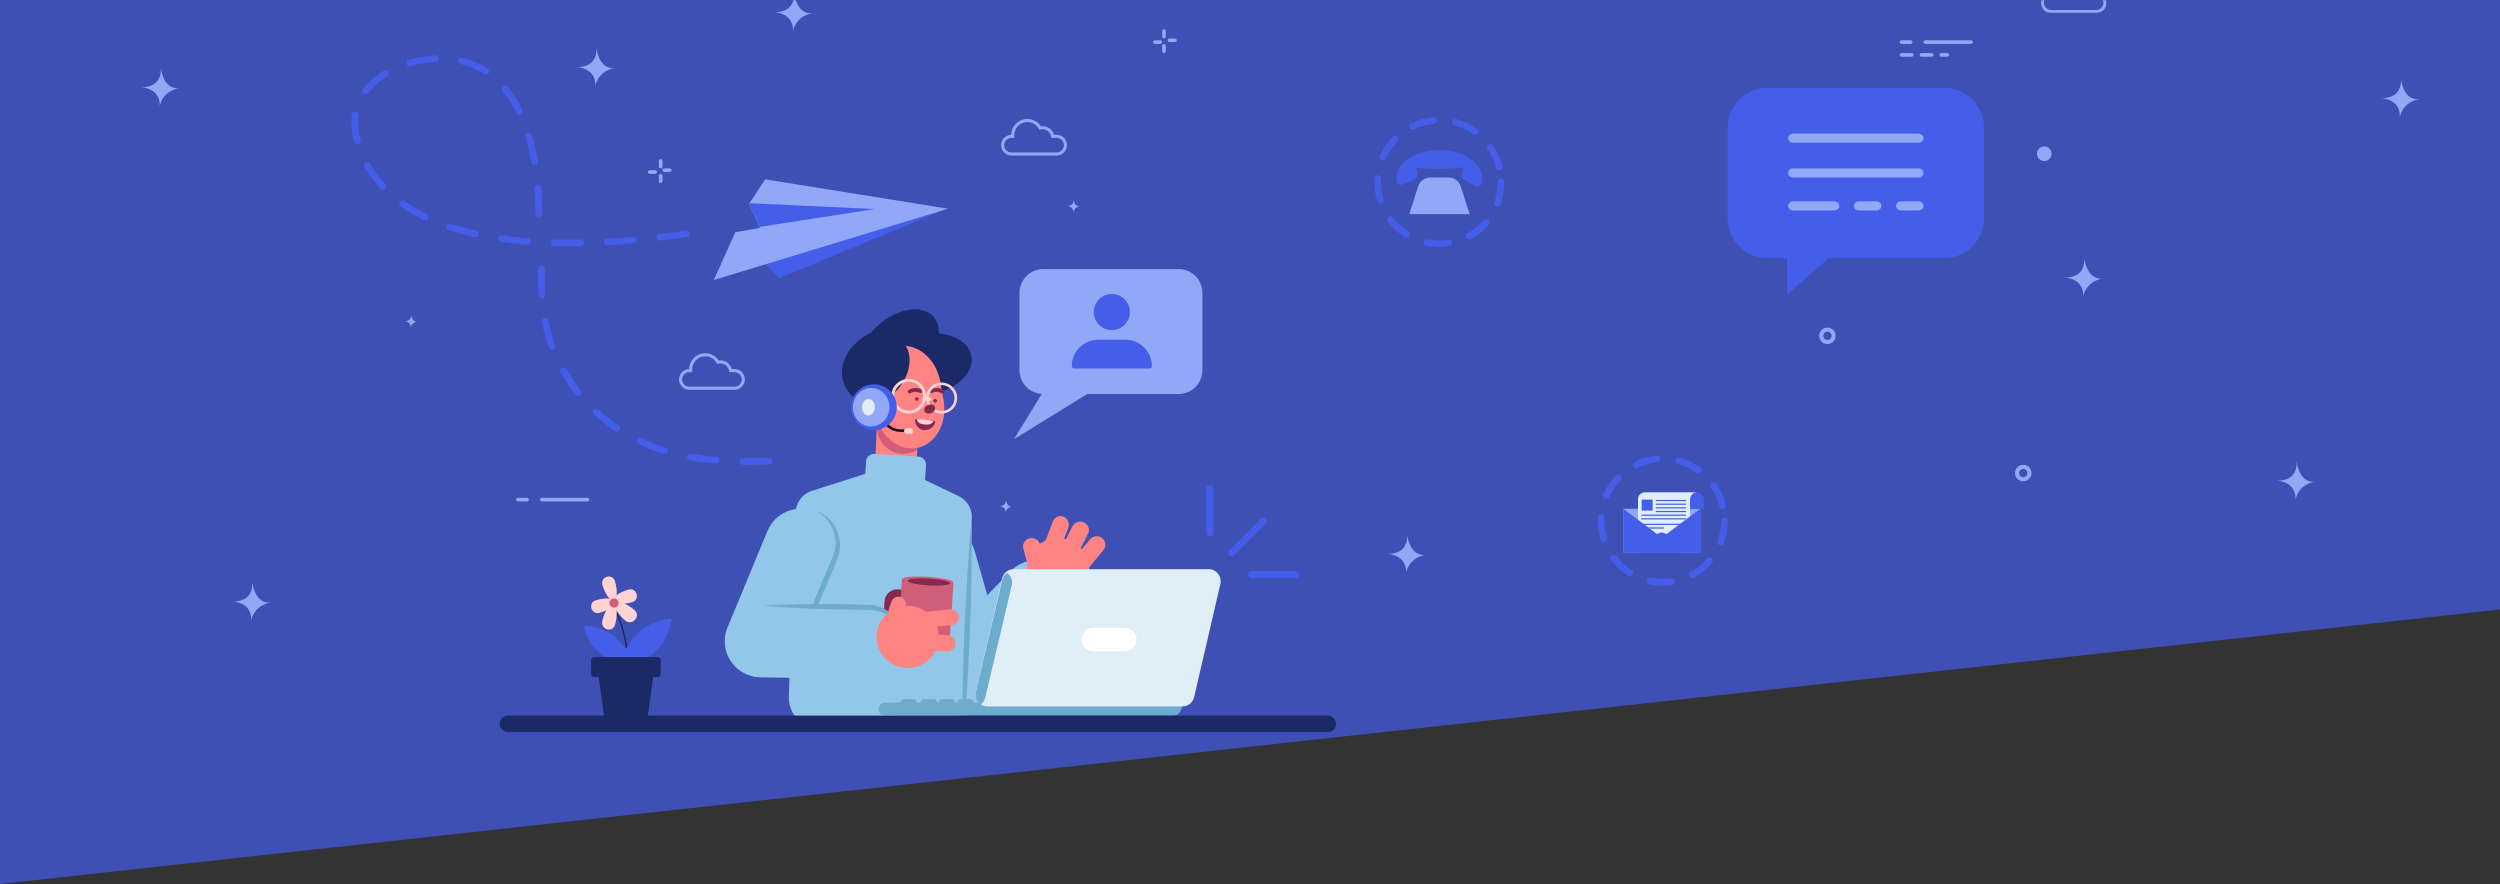 <svg xmlns="http://www.w3.org/2000/svg" xmlns:xlink="http://www.w3.org/1999/xlink" width="1366" height="483" viewBox="0 0 1366 483">
    <rect x="0" y="0" width="1366" height="483" fill="#333333" stroke="none"/>
    <defs>
        <path id="prefix__a" d="M0 0L1366 0 1366 333 0 483z"/>
        <path id="prefix__c" d="M0.119 0.095L36.029 0.095 36.029 20.158 0.119 20.158z"/>
    </defs>
    <g fill="none" fill-rule="evenodd">
        <mask id="prefix__b" fill="#fff">
            <use xlink:href="#prefix__a"/>
        </mask>
        <use fill="#3F50B5" xlink:href="#prefix__a"/>
        <g mask="url(#prefix__b)">
            <g>
                <path fill="#91A8F6" d="M923.77 215.093c0-1.251-1.017-2.27-2.268-2.27-1.254 0-2.272 1.019-2.272 2.27 0 1.252 1.018 2.27 2.272 2.27 1.251 0 2.268-1.018 2.268-2.27m2.23 0c0 2.482-2.017 4.5-4.498 4.5-2.482 0-4.502-2.018-4.502-4.5 0-2.481 2.02-4.5 4.502-4.5 2.48 0 4.498 2.019 4.498 4.5M1030.77 290.093c0-1.251-1.017-2.27-2.268-2.27-1.254 0-2.272 1.019-2.272 2.27 0 1.252 1.018 2.27 2.272 2.27 1.251 0 2.268-1.018 2.268-2.27m2.23 0c0 2.482-2.017 4.5-4.498 4.5-2.482 0-4.502-2.018-4.502-4.5 0-2.481 2.02-4.5 4.502-4.5 2.48 0 4.498 2.019 4.498 4.5M999.914 53.593h-24.828c-.6 0-1.086.448-1.086 1.001 0 .552.486 1 1.086 1h24.828c.6 0 1.086-.448 1.086-1 0-.553-.486-1-1.086-1M966.917 53.593h-4.834c-.598 0-1.083.448-1.083 1.001 0 .552.485 1 1.083 1h4.834c.597 0 1.083-.448 1.083-1 0-.553-.486-1-1.083-1M968.602 61.593c0 .553-.486 1-1.085 1h-5.43c-.602 0-1.087-.447-1.087-1 0-.552.485-1 1.087-1h5.43c.599 0 1.085.448 1.085 1m10.863 0c0 .553-.487 1-1.087 1h-5.431c-.599 0-1.087-.447-1.087-1 0-.552.488-1 1.087-1h5.431c.6 0 1.087.448 1.087 1m8.535 0c0 .553-.485 1-1.085 1h-3.106c-.6 0-1.086-.447-1.086-1 0-.552.487-1 1.086-1h3.106c.6 0 1.085.448 1.085 1M284 126.593c-.551 0-1 .519-1 1.158v2.685c0 .64.449 1.157 1 1.157.551 0 1-.518 1-1.157v-2.685c0-.64-.449-1.158-1-1.158M280.843 124.593h-2.686c-.639 0-1.157.448-1.157 1.001 0 .552.518 1 1.157 1h2.686c.639 0 1.157-.448 1.157-1 0-.553-.518-1-1.157-1M284 118.593c-.551 0-1 .519-1 1.159v2.683c0 .64.449 1.158 1 1.158.551 0 1-.518 1-1.158v-2.683c0-.64-.449-1.159-1-1.159M288.842 123.593h-2.686c-.638 0-1.156.448-1.156 1s.518 1 1.156 1h2.686c.64 0 1.158-.448 1.158-1s-.518-1-1.158-1M559 55.593c-.552 0-1 .519-1 1.158v2.686c0 .64.448 1.156 1 1.156s1-.517 1-1.156V56.75c0-.64-.448-1.158-1-1.158M556.842 53.593h-2.684c-.639 0-1.158.448-1.158 1.001 0 .552.52 1 1.158 1h2.684c.64 0 1.158-.448 1.158-1 0-.553-.518-1-1.158-1M559 47.593c-.552 0-1 .519-1 1.159v2.683c0 .64.448 1.158 1 1.158s1-.518 1-1.158v-2.683c0-.64-.448-1.159-1-1.159M564.844 52.593h-2.686c-.639 0-1.158.448-1.158 1 0 .553.52 1 1.158 1h2.686c.638 0 1.156-.447 1.156-1 0-.552-.518-1-1.156-1M1036 115.593c0 2.21 1.79 4 4 4 2.208 0 4-1.79 4-4 0-2.209-1.792-4-4-4-2.21 0-4 1.791-4 4M219.086 305.593h24.828c.6 0 1.086-.447 1.086-.999 0-.553-.486-1-1.086-1h-24.828c-.6 0-1.086.447-1.086 1 0 .552.486 1 1.086 1M206.082 305.593h4.836c.597 0 1.082-.447 1.082-.999 0-.553-.485-1-1.082-1h-4.836c-.597 0-1.082.447-1.082 1 0 .552.485 1 1.082 1M691.858 323.593s1.48 10.907-10.858 10.655c0 0 10.598.111 10.32 10.345 0 0 .953-8.049 10.68-9.848 0 0-8.22 1.947-10.142-11.152M1234.858 74.593s1.48 10.907-10.858 10.655c0 0 10.598.111 10.32 10.345 0 0 .953-8.049 10.68-9.848 0 0-8.22 1.947-10.142-11.152M1061.859 172.593s1.48 10.907-10.859 10.655c0 0 10.599.111 10.32 10.345 0 0 .954-8.05 10.68-9.848 0 0-8.22 1.946-10.141-11.152M1177.859 283.593s1.48 10.907-10.859 10.655c0 0 10.599.111 10.32 10.345 0 0 .954-8.05 10.68-9.848 0 0-8.22 1.946-10.141-11.152M356.858 27.593S358.34 38.5 346 38.248c0 0 10.598.112 10.32 10.345 0 0 .953-8.05 10.68-9.848 0 0-8.22 1.946-10.142-11.152M248.858 57.593S250.338 68.5 238 68.247c0 0 10.598.112 10.32 10.346 0 0 .953-8.05 10.68-9.85 0 0-8.22 1.948-10.142-11.15M10.858 68.593S12.338 79.5 0 79.247c0 0 10.598.112 10.32 10.346 0 0 .953-8.05 10.68-9.85 0 0-8.22 1.948-10.142-11.15M60.858 349.593S62.338 360.5 50 360.247c0 0 10.598.112 10.32 10.346 0 0 .953-8.05 10.68-9.85 0 0-8.22 1.948-10.142-11.15M509.62 140.593s.493 3.635-3.62 3.551c0 0 3.534.039 3.44 3.45 0 0 .318-2.684 3.56-3.285 0 0-2.74.649-3.38-3.716M147.62 203.593s.493 3.635-3.62 3.551c0 0 3.534.039 3.44 3.45 0 0 .318-2.684 3.56-3.284 0 0-2.74.648-3.38-3.717M472.62 304.593s.493 3.635-3.62 3.552c0 0 3.534.037 3.44 3.448 0 0 .318-2.683 3.56-3.283 0 0-2.74.648-3.38-3.717M299.705 234.914c-2.215 0-4.017 1.795-4.017 4s1.802 3.999 4.017 3.999h24.59c2.215 0 4.017-1.794 4.017-4 0-2.204-1.802-4-4.017-4h-2.838l-.114-.708c-.426-2.676-2.975-4.547-5.82-3.87l-.621.149-.31-.555c-1.264-2.255-3.656-3.655-6.24-3.655-3.938 0-7.142 3.19-7.142 7.112 0 .207.014.412.031.615l.08.913h-1.616zm24.59 9.68h-24.59c-3.146 0-5.705-2.548-5.705-5.68 0-3.071 2.46-5.583 5.523-5.679.08-4.78 4.011-8.642 8.829-8.642 2.99 0 5.771 1.515 7.394 3.992 3.314-.472 6.272 1.603 7.111 4.647h1.438c3.146 0 5.705 2.55 5.705 5.681 0 3.133-2.56 5.68-5.705 5.68z" transform="translate(77 -31.593)"/>
                <g transform="translate(77 -31.593) translate(1038 18.593)">
                    <mask id="prefix__d" fill="#fff">
                        <use xlink:href="#prefix__c"/>
                    </mask>
                    <path fill="#91A8F6" d="M5.81 10.448c-2.21 0-4.006 1.8-4.006 4.012 0 2.213 1.797 4.012 4.007 4.012h24.527c2.21 0 4.008-1.8 4.008-4.012 0-2.212-1.798-4.012-4.008-4.012h-2.83l-.113-.711c-.426-2.683-2.971-4.558-5.806-3.881l-.62.148-.31-.557C19.4 3.185 17.013 1.78 14.435 1.78c-3.928 0-7.124 3.2-7.124 7.134 0 .208.015.414.032.617l.08.916H5.81zm24.528 9.71H5.811c-3.139 0-5.692-2.556-5.692-5.698 0-3.081 2.456-5.6 5.51-5.696.08-4.794 4-8.669 8.806-8.669 2.983 0 5.757 1.52 7.376 4.004 3.303-.472 6.256 1.61 7.093 4.662h1.434c3.138 0 5.691 2.557 5.691 5.699s-2.553 5.698-5.691 5.698z" mask="url(#prefix__d)"/>
                </g>
                <path fill="#91A8F6" d="M475.705 106.914c-2.215 0-4.017 1.795-4.017 4s1.802 3.999 4.017 3.999h24.59c2.215 0 4.016-1.794 4.016-4 0-2.204-1.801-4-4.016-4h-2.838l-.114-.708c-.426-2.674-2.977-4.543-5.82-3.869l-.621.148-.31-.555c-1.264-2.255-3.656-3.655-6.24-3.655-3.938 0-7.142 3.19-7.142 7.112 0 .207.014.413.031.615l.08.913h-1.616zm24.59 9.68h-24.59c-3.146 0-5.705-2.548-5.705-5.68 0-3.072 2.46-5.583 5.523-5.679.08-4.778 4.011-8.642 8.829-8.642 2.99 0 5.77 1.515 7.394 3.992 3.312-.471 6.272 1.604 7.111 4.648h1.438c3.146 0 5.705 2.549 5.705 5.68 0 3.133-2.56 5.68-5.705 5.68z" transform="translate(77 -31.593)"/>
                <path fill="#93C7EA" d="M457.67 411.85c-10.462 2.941-21.342-3.102-24.302-13.5l-15.62-54.861c-2.96-10.397 3.122-21.21 13.584-24.151 10.46-2.942 21.34 3.1 24.3 13.498l15.62 54.862c2.959 10.396-3.122 21.21-13.582 24.151" transform="translate(77 -31.593)"/>
                <path fill="#93C7EA" d="M435.861 411.985c-7.709-7.581-7.829-19.994-.268-27.724l39.897-40.79c7.56-7.73 19.94-7.85 27.649-.27 7.709 7.582 7.829 19.995.268 27.725l-39.897 40.79c-7.56 7.73-19.939 7.851-27.649.27" transform="translate(77 -31.593)"/>
                <path fill="#FF8383" d="M515.148 333.172c5.204 7.813 3.088 18.365-4.727 23.57-7.813 5.203-18.365 3.087-23.57-4.726-5.202-7.814-3.087-18.367 4.726-23.571 7.814-5.203 18.367-3.087 23.57 4.727" transform="translate(77 -31.593)"/>
                <path fill="#FF8383" d="M489.473 340.45c-2.514.622-5.077-.832-5.724-3.247l-1.6-5.965c-.647-2.416.866-4.878 3.38-5.5 2.514-.623 5.076.831 5.723 3.245l1.598 5.965c.649 2.416-.865 4.879-3.377 5.502" transform="translate(77 -31.593)"/>
                <path fill="#FF8383" d="M506.682 320.024l-5.934 15.593c-.92 2.416-3.553 3.6-5.88 2.647-2.328-.955-3.469-3.687-2.55-6.102l5.935-15.593c.92-2.415 3.552-3.6 5.88-2.645 2.327.953 3.468 3.685 2.55 6.1" transform="translate(77 -31.593)"/>
                <path fill="#FF8383" d="M517.507 323.263l-7.508 14.759c-1.162 2.287-4.008 3.222-6.357 2.091-2.35-1.132-3.311-3.902-2.148-6.19L509 319.165c1.163-2.286 4.009-3.221 6.357-2.09 2.35 1.132 3.31 3.902 2.149 6.19" transform="translate(77 -31.593)"/>
                <path fill="#FF8383" d="M525.978 332.019l-10.497 12.83c-1.626 1.988-4.613 2.327-6.674.758-2.059-1.57-2.411-4.452-.784-6.439l10.495-12.83c1.627-1.988 4.615-2.327 6.674-.758 2.06 1.57 2.412 4.45.786 6.439M415.293 299.587l-6.587-.261c-4.426-.177-7.873-3.94-7.7-8.407l1.378-35.326 22.616.898-1.377 35.326c-.175 4.467-3.904 7.946-8.33 7.77" transform="translate(77 -31.593)"/>
                <path fill="#D15E79" d="M425 255.496l-22.639-.903-.35 9.015c-.342 8.835 6.752 16.59 15.448 15.948.542-.04 1.083-.109 1.626-.206 1.816-.33 3.508-.983 5.062-1.878l.853-21.976z" transform="translate(77 -31.593)"/>
                <path fill="#1B2A67" d="M436.883 220.756c5.888 10.731-.927 24.507-15.222 30.769-14.295 6.26-30.656 2.637-36.544-8.094-5.888-10.731.927-24.507 15.222-30.769 14.295-6.26 30.656-2.637 36.544 8.094" transform="translate(77 -31.593)"/>
                <path fill="#1B2A67" d="M452.976 223.487c3.899 8.526-3.676 18.62-16.918 22.545-13.242 3.925-27.137.196-31.034-8.33-3.898-8.528 3.677-18.622 16.918-22.547 13.243-3.925 27.136-.195 31.034 8.332" transform="translate(77 -31.593)"/>
                <path fill="#1B2A67" d="M430.572 202.575c7.99 4.913 7.05 17.409-2.102 27.913-9.153 10.502-23.05 15.036-31.042 10.124-7.99-4.912-7.05-17.409 2.103-27.912 9.152-10.504 23.05-15.037 31.04-10.125" transform="translate(77 -31.593)"/>
                <path fill="#FF8383" d="M438.563 250.196c2.235 12.589-4.32 24.299-14.638 26.15-10.318 1.85-20.494-6.857-22.73-19.447l-1.757-9.909c-2.236-12.589 4.316-24.297 14.633-26.148 10.32-1.852 20.498 6.855 22.732 19.446l1.76 9.908z" transform="translate(77 -31.593)"/>
                <path fill="#1B2A67" d="M416.06 218.341c-5.807-5.277-15.914-2.725-22.575 5.7-6.66 8.424-7.352 19.53-1.545 24.806 5.808 5.275 15.915 2.724 22.574-5.7 6.661-8.423 7.353-19.53 1.545-24.806" transform="translate(77 -31.593)"/>
                <path fill="#86294E" d="M420.054 246.593c-.334 0-.664-.155-.869-.441-.327-.467-.21-1.103.267-1.424.139-.091 3.481-2.304 7.025-.292.502.286.673.917.38 1.406-.291.49-.932.657-1.441.37-2.373-1.35-4.668.14-4.767.204-.182.12-.389.177-.595.177M437.946 246.593c-.206 0-.412-.058-.595-.18-.1-.064-2.393-1.548-4.767-.204-.505.287-1.145.121-1.44-.368-.294-.487-.123-1.116.379-1.402 3.55-2.018 6.884.197 7.025.291.478.323.595.96.264 1.426-.204.285-.533.437-.866.437M425 249.632c-.023.552-.487.983-1.04.96-.552-.02-.982-.486-.96-1.038.022-.553.487-.982 1.039-.96.551.021.982.487.96 1.038M435 250.633c-.023.551-.488.982-1.04.96-.552-.022-.981-.488-.96-1.039.022-.552.488-.982 1.04-.96.55.021.981.488.96 1.039" transform="translate(77 -31.593)"/>
                <path fill="#FFD2D4" d="M437.49 242.03c-1.78 0-3.469.662-4.785 1.878-1.385 1.28-2.189 3.021-2.263 4.908-.075 1.884.59 3.687 1.871 5.071 1.28 1.386 3.024 2.19 4.907 2.265 1.9.032 3.687-.59 5.074-1.872 1.385-1.28 2.19-3.023 2.263-4.91.075-1.886-.59-3.685-1.87-5.072-1.282-1.384-3.025-2.187-4.91-2.262-.096-.003-.19-.006-.287-.006m.02 15.563c-.115 0-.23-.003-.346-.009-2.266-.086-4.366-1.053-5.907-2.72-1.54-1.668-2.34-3.838-2.25-6.106.09-2.268 1.056-4.364 2.722-5.904 1.67-1.54 3.82-2.356 6.105-2.252 2.268.086 4.366 1.056 5.908 2.723 1.54 1.666 2.34 3.833 2.251 6.104-.09 2.268-1.057 4.366-2.724 5.905-1.584 1.466-3.617 2.26-5.76 2.26M419.49 240.203c-1.99 0-3.879.736-5.349 2.095-1.549 1.433-2.447 3.38-2.53 5.488-.17 4.347 3.229 8.022 7.578 8.195 2.085.1 4.119-.66 5.668-2.091 1.549-1.432 2.447-3.379 2.53-5.486.084-2.108-.66-4.12-2.09-5.667-1.431-1.548-3.38-2.448-5.488-2.528-.106-.006-.212-.006-.32-.006m.022 17.39c-.13 0-.257-.002-.384-.009-5.235-.207-9.326-4.63-9.12-9.861.1-2.537 1.18-4.88 3.044-6.604 1.861-1.724 4.287-2.635 6.822-2.515 2.535.098 4.88 1.18 6.602 3.042 1.724 1.864 2.617 4.285 2.518 6.82-.102 2.537-1.183 4.88-3.046 6.603-1.769 1.636-4.043 2.524-6.436 2.524" transform="translate(77 -31.593)"/>
                <path fill="#FFD2D4" d="M427.712 250.422l3.518.17c.409.022.754-.373.77-.877.015-.505-.302-.93-.712-.951l-3.518-.17c-.41-.02-.753.374-.77.878-.016.506.304.93.712.95" transform="translate(77 -31.593)"/>
                <path fill="#86294E" d="M433.994 254.786c-.098 1.37-1.52 2.618-3.174 2.788-1.654.171-2.914-.802-2.814-2.172.098-1.37 1.52-2.618 3.174-2.79 1.654-.168 2.914.804 2.814 2.174M434 261.77c-.116 2.78-2.82 4.938-6.037 4.819-3.218-.119-5.075-3.1-4.958-5.88 3.775-.316 7.446.01 10.995 1.062" transform="translate(77 -31.593)"/>
                <path fill="#FFD2D4" d="M428.132 263.53c-2.466-.278-3.987-1.098-4.132-2.896 3.076-.159 6.08.144 9 .97-.422 1.62-2.45 2.196-4.868 1.925" transform="translate(77 -31.593)"/>
                <path fill="#201028" d="M421.242 267.593l-6.256-.005c-2.524 0-4.946-.87-6.82-2.455l-3.915-3.303c-.312-.264-.336-.713-.055-1.002.28-.292.76-.313 1.072-.052l3.916 3.304c1.593 1.348 3.654 2.088 5.802 2.088l6.256.006c.419 0 .758.318.758.71 0 .394-.34.71-.758.71" transform="translate(77 -31.593)"/>
                <path fill="#FFD2D4" d="M420.638 268.593h-.002l-2.275-.002c-.753 0-1.362-.673-1.361-1.503.002-.823.611-1.495 1.362-1.495h.001l2.276.004c.753 0 1.363.673 1.361 1.5-.001.826-.61 1.496-1.362 1.496" transform="translate(77 -31.593)"/>
                <path fill="#445EEA" d="M412.99 254.584c-.27 6.898-6.083 12.27-12.98 12-6.898-.272-12.272-6.083-12-12.981.272-6.898 6.083-12.272 12.98-12 6.899.271 12.271 6.083 12 12.981" transform="translate(77 -31.593)"/>
                <path fill="#91A8F6" d="M408.99 254.47c-.236 5.796-4.903 10.326-10.42 10.117-5.517-.209-9.798-5.076-9.56-10.87.237-5.795 4.903-10.326 10.42-10.117 5.518.21 9.798 5.076 9.56 10.87" transform="translate(77 -31.593)"/>
                <path fill="#E0EEF7" d="M400.995 254.23c-.097 2.485-1.742 4.437-3.672 4.361-1.931-.075-3.416-2.15-3.318-4.634.097-2.484 1.741-4.436 3.672-4.361 1.931.076 3.416 2.15 3.318 4.635" transform="translate(77 -31.593)"/>
                <path fill="#93C7EA" d="M431.369 428.9l-59.966 1.693c-9.996-.394-17.782-8.829-17.389-18.84l3.789-100.496c.205-5.252 3.675-9.814 8.676-11.409l44.706-14.255 35.734 17.152c4.487 2.154 7.267 6.774 7.071 11.754l-3.809 96.988c-.393 10.012-8.815 17.809-18.812 17.414" transform="translate(77 -31.593)"/>
                <path fill="#6EACCE" d="M453.89 315.593c.209 10.434.086 20.856-.087 31.274-.139 10.419-.517 20.831-.894 31.241-.448 10.408-.904 20.817-1.594 31.214-.155 2.528-.285 5.375-1.254 7.963-.916 2.586-2.384 4.975-4.326 6.898-3.896 3.82-9.44 5.886-14.735 5.317 5.3-.112 10.375-2.452 13.643-6.308 1.679-1.878 2.903-4.117 3.598-6.486.742-2.377.721-4.813.746-7.474.141-10.42.517-20.83.898-31.243.454-10.405.907-20.813 1.6-31.212.658-10.4 1.366-20.798 2.405-31.184" transform="translate(77 -31.593)"/>
                <path fill="#93C7EA" d="M427.735 304.593L395 302.538l1.255-18.946c.157-2.355 2.243-4.14 4.662-3.99l23.976 1.506c2.42.152 4.254 2.185 4.098 4.54l-1.256 18.945zM331.065 400.09c-9.978-4.155-14.708-15.63-10.564-25.63l21.865-52.774c4.145-10 15.592-14.741 25.57-10.588 9.977 4.154 14.707 15.628 10.563 25.63l-21.867 52.773c-4.143 10-15.59 14.741-25.567 10.588" transform="translate(77 -31.593)"/>
                <path fill="#6EACCE" d="M368.5 310.593c3.554 1.143 6.794 3.41 9.194 6.411 2.352 3.029 3.855 6.779 4.184 10.672.526 3.869-.728 7.992-2.16 11.32l-4.201 10.26c-2.884 6.806-5.776 13.61-8.881 20.324l-4.67 10.07c-1.66 3.312-3.222 6.665-4.966 9.943 1.109-3.54 2.398-7.005 3.592-10.51l3.89-10.391c2.597-6.924 5.414-13.758 8.236-20.59l4.357-10.197c.743-1.743 1.513-3.281 1.883-4.961.41-1.671.654-3.4.601-5.137-.094-6.979-4.395-13.84-11.06-17.214" transform="translate(77 -31.593)"/>
                <path fill="#86294E" d="M413.442 358.144c-1.312-.083-2.448.902-2.532 2.197l-.3 4.564c-.083 1.293.914 2.416 2.226 2.5l5.666.36.606-9.26-5.666-.36zm9.36 14.45l-10.262-.654c-3.846-.244-6.773-3.532-6.525-7.327l.298-4.566c.247-3.795 3.577-6.684 7.426-6.44l10.261.654-1.198 18.332z" transform="translate(77 -31.593)"/>
                <path fill="#D15E79" d="M431.873 386.573l-8.8-.556c-5.345-.338-9.398-4.856-9.053-10.092l1.825-27.72c.204-3.092 28.358-1.313 28.154 1.78l-1.824 27.719c-.345 5.236-4.957 9.207-10.302 8.87" transform="translate(77 -31.593)"/>
                <path fill="#86294E" d="M442 350.274c-.073 1.04-5.282 1.575-11.632 1.2-6.35-.376-11.44-1.522-11.367-2.56.074-1.039 5.28-1.577 11.631-1.2 6.352.374 11.44 1.521 11.367 2.56" transform="translate(77 -31.593)"/>
                <path fill="#93C7EA" d="M320.002 381.836c.172-10.797 9.148-19.41 20.05-19.24l57.52.899c10.9.17 19.598 9.06 19.425 19.856-.171 10.797-9.147 19.411-20.049 19.24l-57.52-.9c-10.9-.17-19.597-9.06-19.426-19.855" transform="translate(77 -31.593)"/>
                <path fill="#6EACCE" d="M340 362.494c7.383-.507 14.76-.684 22.138-.807 7.379-.16 14.753-.082 22.127-.004l11.057.255c3.615.026 7.89.523 11.225 2.555 3.44 1.86 6.278 4.741 8.128 8.108 1.801 3.402 2.6 7.277 2.24 10.992-.463-7.456-5.052-14.14-11.406-17.019-1.572-.742-3.25-1.216-4.941-1.507-1.687-.333-3.4-.245-5.29-.26l-11.061-.097c-7.373-.155-14.746-.312-22.116-.705-7.368-.36-14.738-.768-22.101-1.511" transform="translate(77 -31.593)"/>
                <path fill="#FF8383" d="M435.926 378.018c.87 9.349-6.004 17.631-15.35 18.501-9.35.87-17.631-6.003-18.502-15.351-.87-9.349 6.004-17.631 15.35-18.5 9.35-.87 17.631 6.002 18.502 15.35" transform="translate(77 -31.593)"/>
                <path fill="#FF8383" d="M410.752 371.358c-2.134-.768-3.264-3.192-2.526-5.414l1.822-5.485c.739-2.222 3.066-3.399 5.2-2.63 2.133.767 3.264 3.192 2.527 5.413l-1.824 5.486c-.738 2.221-3.066 3.4-5.2 2.63M443.076 373.158l-15.351 1.417c-2.377.22-4.485-1.516-4.706-3.875-.221-2.36 1.527-4.45 3.906-4.67l15.35-1.418c2.377-.22 4.484 1.516 4.706 3.876.22 2.36-1.529 4.45-3.905 4.67M440.404 387.584l-15.363-1.03c-2.38-.158-4.186-2.291-4.032-4.765.154-2.471 2.208-4.346 4.587-4.186l15.363 1.03c2.38.158 4.186 2.291 4.032 4.764-.154 2.47-2.208 4.347-4.587 4.187" transform="translate(77 -31.593)"/>
                <path fill="#445EEA" d="M595.819 335.593c-.466 0-.931-.177-1.285-.532-.712-.708-.712-1.86 0-2.571l17.363-17.364c.705-.71 1.859-.71 2.57 0 .71.708.71 1.86 0 2.57l-17.364 17.365c-.351.355-.82.532-1.284.532M584 324.593c-1.104 0-2-.808-2-1.805v-24.39c0-.996.896-1.805 2-1.805s2 .809 2 1.806v24.39c0 .996-.896 1.804-2 1.804M631.195 347.593h-24.389c-.997 0-1.806-.895-1.806-1.999 0-1.106.81-2 1.806-2h24.389c.997 0 1.805.894 1.805 2 0 1.104-.808 2-1.805 2" transform="translate(77 -31.593)"/>
                <path fill="#6EACCE" d="M415.483 422.593h148.113c4.132 0 5.404-3.132 5.404-7H408c0 3.868 3.352 7 7.483 7" transform="translate(77 -31.593)"/>
                <path fill="#6EACCE" d="M406.727 415.593H459c0 3.868-3.786 7-8.46 7H406.506c-4.819-.065-4.597-7 .222-7" transform="translate(77 -31.593)"/>
                <path fill="#E0EEF7" d="M462.585 417.593h106.479c3.16 0 5.88-2.259 6.466-5.373l14.352-61.787c.772-4.07-2.339-7.84-6.469-7.84H476.938c-3.166 0-5.879 2.26-6.47 5.375l-14.351 61.786c-.768 4.07 2.34 7.84 6.468 7.84" transform="translate(77 -31.593)"/>
                <path fill="#6EACCE" d="M470.585 348.693c.322-1.702 1.306-3.143 2.647-4.1 2.007 1.433 3.156 3.92 2.648 6.548l-14.464 61.357c-.33 1.703-1.303 3.139-2.646 4.095-2.006-1.43-3.156-3.921-2.652-6.545l14.467-61.355z" transform="translate(77 -31.593)"/>
                <path fill="#FFF" d="M537.607 387.593h-17.214c-3.53 0-6.393-2.91-6.393-6.5s2.862-6.5 6.393-6.5h17.214c3.53 0 6.393 2.91 6.393 6.5s-2.862 6.5-6.393 6.5" transform="translate(77 -31.593)"/>
                <path fill="#6EACCE" d="M422.125 417.593h-5.25c-1.036 0-1.875-.894-1.875-2 0-1.103.84-2 1.875-2h5.25c1.034 0 1.875.897 1.875 2 0 1.106-.84 2-1.875 2M433.125 417.593h-5.25c-1.036 0-1.875-.894-1.875-2 0-1.103.84-2 1.875-2h5.25c1.034 0 1.875.897 1.875 2 0 1.106-.84 2-1.875 2M443.125 417.593h-5.25c-1.037 0-1.875-.894-1.875-2 0-1.103.838-2 1.875-2h5.25c1.036 0 1.875.897 1.875 2 0 1.106-.84 2-1.875 2M453.125 417.593h-5.25c-1.037 0-1.875-.894-1.875-2 0-1.103.838-2 1.875-2h5.25c1.036 0 1.875.897 1.875 2 0 1.106-.84 2-1.875 2" transform="translate(77 -31.593)"/>
                <path fill="#1B2A67" d="M648.51 431.593H200.49c-2.48 0-4.49-2.014-4.49-4.499s2.01-4.5 4.49-4.5h448.02c2.48 0 4.49 2.015 4.49 4.5s-2.01 4.5-4.49 4.5" transform="translate(77 -31.593)"/>
                <path stroke="#1B2A67" stroke-linecap="round" stroke-width=".827" d="M267 394.593s-3.201-24.882-9-31" transform="translate(77 -31.593)"/>
                <path fill="#FFD2D4" d="M259.043 349.257c1.509 5.092 1.2 9.693-.688 10.276-1.888.581-4.642-3.075-6.15-8.169-.014-.052-.03-.102-.044-.152-1.278-4.539 5.438-6.608 6.836-2.108l.046.153" transform="translate(77 -31.593)"/>
                <path fill="#FFD2D4" d="M268.337 360.636c-5.092 1.51-9.695 1.2-10.276-.688-.582-1.888 3.075-4.642 8.168-6.15l.153-.044c4.537-1.277 6.608 5.438 2.108 6.837l-.153.045" transform="translate(77 -31.593)"/>
                <path fill="#FFD2D4" d="M250.77 366.388c5.094-1.508 8.752-4.262 8.169-6.15-.583-1.888-5.183-2.196-10.276-.688-.052.016-.103.03-.152.046-4.5 1.398-2.431 8.115 2.107 6.837l.152-.045z" transform="translate(77 -31.593)"/>
                <path fill="#FFD2D4" d="M259.152 372.66c1.421-5.5 1.014-10.429-.91-11.01-1.926-.581-4.639 3.405-6.06 8.905l-.042.165c-1.198 4.898 5.646 6.964 6.968 2.104.016-.055.03-.11.044-.165" transform="translate(77 -31.593)"/>
                <path fill="#FFD2D4" d="M264.56 370.562c-4.23-3.595-6.541-7.79-5.16-9.368 1.378-1.577 5.926.059 10.157 3.655l.125.11c3.708 3.24-1.197 8.85-4.995 5.711l-.126-.108" transform="translate(77 -31.593)"/>
                <path fill="#D15E79" d="M260.893 360.37c.399 1.321-.349 2.716-1.67 3.116-1.322.399-2.717-.349-3.115-1.67-.4-1.321.347-2.716 1.668-3.116 1.323-.398 2.717.35 3.117 1.67" transform="translate(77 -31.593)"/>
                <path fill="#445EEA" d="M257.878 378.77c6.755 5.499 10.601 12.095 8.587 14.733-2.014 2.64-9.124.323-15.879-5.175-6.755-5.496-8.586-14.73-8.586-14.73s9.122-.325 15.878 5.173" transform="translate(77 -31.593)"/>
                <path fill="#445EEA" d="M281.556 387.142c-7.233 6.91-15.18 10.254-17.75 7.471-2.57-2.783 1.21-10.64 8.444-17.548 7.234-6.91 17.75-7.472 17.75-7.472s-1.211 10.64-8.444 17.55" transform="translate(77 -31.593)"/>
                <path fill="#1B2A67" d="M276.852 423.593L253.149 423.593 249 393.593 281 393.593z" transform="translate(77 -31.593)"/>
                <path fill="#1B2A67" d="M282.31 401.593h-34.618c-.935 0-1.692-.748-1.692-1.67v-7.659c0-.923.757-1.67 1.692-1.67h34.617c.935 0 1.691.747 1.691 1.67v7.659c0 .922-.756 1.67-1.69 1.67" transform="translate(77 -31.593)"/>
                <path fill="#445EEA" d="M337 171.113L348.714 183.593 438 146.593z" transform="translate(77 -31.593)"/>
                <path fill="#91A8F6" d="M341.107 129.593L332.271 143.003 338.245 156.145 324.843 158.437 313 184.593 441 145.628z" transform="translate(77 -31.593)"/>
                <path fill="#445EEA" d="M337.946 155.593L332 142.593 401 145.82zM219.066 194.649c-.936 0-1.725-.733-1.786-1.685-.187-2.94-.28-6.037-.28-9.199v-.729c.006-1.565.035-3.131.086-4.702.03-.972.825-1.74 1.792-1.74h.058c.989.033 1.766.864 1.734 1.857-.05 1.536-.08 3.067-.085 4.591v.723c0 3.088.094 6.106.273 8.97.066.994-.684 1.85-1.674 1.911-.039.003-.076.003-.118.003m5.723 28.24c-.725 0-1.408-.446-1.679-1.167-1.752-4.666-3.11-9.439-4.03-14.183-.19-.976.442-1.922 1.414-2.113.981-.202 1.916.446 2.106 1.42.883 4.55 2.185 9.129 3.867 13.605.35.931-.12 1.97-1.044 2.32-.21.08-.424.118-.634.118m14.204 25.034c-.525 0-1.048-.231-1.404-.675-3.048-3.845-5.817-7.945-8.233-12.196-.49-.861-.188-1.962.672-2.455.862-.483 1.957-.187 2.448.674 2.322 4.086 4.987 8.036 7.922 11.733.616.778.486 1.91-.286 2.53-.33.264-.724.389-1.119.389m21.136 19.49c-.342 0-.686-.096-.993-.302-4.063-2.721-7.947-5.779-11.54-9.095-.73-.67-.776-1.81-.105-2.542.672-.733 1.81-.778 2.535-.106 3.455 3.186 7.192 6.132 11.1 8.75.825.55 1.046 1.67.496 2.496-.343.519-.913.8-1.493.8m25.974 12.277c-.172 0-.35-.026-.525-.082-4.718-1.45-9.319-3.222-13.67-5.273-.897-.423-1.282-1.494-.862-2.394.42-.905 1.497-1.286 2.386-.864 4.2 1.978 8.64 3.689 13.197 5.092.945.29 1.48 1.295 1.188 2.247-.237.773-.946 1.274-1.714 1.274m28.301 5.194c-.052 0-.105 0-.157-.006-4.94-.425-9.8-1.06-14.443-1.889-.976-.173-1.624-1.108-1.452-2.09.175-.974 1.11-1.598 2.081-1.454 4.537.81 9.289 1.432 14.123 1.847.987.085 1.717.956 1.633 1.949-.079.937-.865 1.643-1.785 1.643m17.326.708c-.983 0-1.97-.005-2.953-.017-.993-.011-1.785-.825-1.773-1.819.012-.993.868-1.895 1.813-1.777 4.645.053 9.254-.022 14.313-.234h.075c.958 0 1.752.755 1.793 1.722.042.992-.726 1.833-1.716 1.874-4.052.17-7.832.251-11.552.251" transform="translate(77 -31.593)"/>
                <path fill="#445EEA" d="M146.81 67.83c-.78 0-1.495-.507-1.727-1.285-.28-.95.266-1.942 1.218-2.222 4.54-1.33 9.304-2.183 14.159-2.541l.542-.017c.889.043 1.818.764 1.835 1.751.021.988-.772 1.806-1.765 1.823l-.393.015c-4.552.336-9.063 1.142-13.359 2.4-.17.05-.342.075-.51.075m41.727 4.56c-.336 0-.679-.092-.984-.291-3.816-2.487-8.066-4.313-12.623-5.428-.965-.239-1.557-1.205-1.32-2.166.238-.954 1.218-1.54 2.182-1.31 4.954 1.214 9.578 3.203 13.737 5.91.832.542 1.064 1.652.52 2.478-.347.525-.922.807-1.512.807m-65.741 10.637c-.382 0-.765-.116-1.092-.364-.791-.6-.943-1.721-.342-2.508 2.89-3.77 6.684-7.1 11.277-9.897.854-.511 1.961-.247 2.477.592.518.841.253 1.945-.594 2.46-4.212 2.562-7.676 5.597-10.293 9.012-.355.463-.892.705-1.433.705m83.959 11.213c-.671 0-1.314-.375-1.624-1.017-2.152-4.46-4.637-8.443-7.39-11.838-.622-.77-.502-1.896.275-2.517.765-.614 1.9-.503 2.533.275 2.923 3.607 5.558 7.826 7.83 12.532.43.89.052 1.96-.844 2.387-.253.119-.518.178-.78.178m-88.43 16.044c-.792 0-1.516-.522-1.736-1.314-.222-.804-.431-1.613-.628-2.431-.638-2.69-.962-5.357-.962-7.929 0-1.543.115-3.086.346-4.589.15-.978 1.083-1.654 2.05-1.5.985.147 1.66 1.06 1.51 2.035-.202 1.327-.306 2.688-.306 4.054 0 2.294.293 4.685.868 7.105.185.775.381 1.543.593 2.3.267.955-.297 1.94-1.255 2.201-.162.045-.322.068-.48.068m96.779 11.427c-.862 0-1.621-.614-1.773-1.483-.837-4.867-1.906-9.516-3.182-13.826-.28-.946.264-1.941 1.22-2.219.959-.29 1.956.263 2.234 1.212 1.316 4.44 2.418 9.228 3.28 14.227.167.974-.492 1.898-1.471 2.067-.106.018-.206.022-.308.022m-82.969 13.518c-.487 0-.976-.195-1.331-.583-3.374-3.672-6.288-7.707-8.657-11.993-.478-.869-.159-1.954.712-2.432.88-.471 1.97-.148 2.449.707 2.228 4.04 4.974 7.842 8.158 11.307.671.729.618 1.86-.117 2.528-.347.31-.78.466-1.214.466m85.288 15.17c-.994 0-1.8-.8-1.8-1.788v-.635c0-4.51-.181-9.094-.542-13.623-.076-.985.665-1.847 1.656-1.926.956-.087 1.856.659 1.937 1.646.363 4.62.55 9.3.55 13.903v.635c0 .987-.808 1.788-1.801 1.788m-62.003 1.598c-.263 0-.534-.058-.785-.18-4.612-2.221-8.889-4.726-12.714-7.443-.81-.576-.997-1.692-.42-2.496.575-.803 1.7-.995 2.512-.415 3.665 2.6 7.766 5.002 12.193 7.133.894.431 1.269 1.503.836 2.391-.31.637-.953 1.01-1.622 1.01m27.358 9.19c-.132 0-.264-.015-.396-.044-3.483-.777-6.877-1.651-10.088-2.6-1.366-.406-2.71-.827-4.03-1.262-.944-.308-1.458-1.321-1.144-2.258.31-.938 1.33-1.457 2.275-1.136 1.286.422 2.595.833 3.925 1.226 3.135.925 6.448 1.78 9.848 2.536.972.219 1.583 1.173 1.365 2.137-.19.832-.93 1.4-1.755 1.4m100.837 1.835c-.901 0-1.68-.67-1.786-1.58-.117-.982.593-1.87 1.58-1.983 4.68-.546 9.449-1.16 14.306-1.847.987-.154 1.9.542 2.039 1.517.14.98-.544 1.884-1.529 2.023-4.892.694-9.691 1.314-14.4 1.859-.07.009-.14.01-.21.01m-72.211 2.287c-.046 0-.093 0-.144-.003-5.012-.387-9.89-.917-14.499-1.572-.986-.14-1.667-1.045-1.527-2.025.14-.974 1.072-1.635 2.038-1.516 4.531.643 9.333 1.165 14.27 1.543.99.078 1.733.938 1.656 1.925-.073.938-.864 1.648-1.794 1.648m43.378.227c-.946 0-1.742-.737-1.794-1.689-.056-.984.704-1.828 1.698-1.883 4.658-.263 9.496-.61 14.38-1.038.963-.101 1.867.64 1.952 1.626.088.983-.646 1.852-1.637 1.939-4.921.431-9.795.783-14.495 1.042-.033.003-.068.003-.104.003m-20.857.6c-2.75 0-5.459-.033-8.117-.099-.994-.024-1.78-.844-1.754-1.835.023-.972.826-1.74 1.8-1.74h.047c4.65.116 9.443.127 14.388.037 1.12-.058 1.818.766 1.835 1.753.021.99-.77 1.805-1.765 1.823-2.173.04-4.318.06-6.434.06" transform="translate(77 -31.593)"/>
                <path fill="#445EEA" d="M888.814 79.593h96.374c12.046 0 21.812 9.738 21.812 21.749v49.561c0 12.013-9.766 21.75-21.812 21.75h-63.021l-22.667 19.94v-19.94h-10.686c-12.048 0-21.814-9.737-21.814-21.75v-49.561c0-12.011 9.766-21.749 21.814-21.749" transform="translate(77 -31.593)"/>
                <path fill="#91A8F6" d="M902.74 109.593h68.52c1.514 0 2.74-1.12 2.74-2.5s-1.226-2.5-2.74-2.5h-68.52c-1.513 0-2.74 1.12-2.74 2.5s1.227 2.5 2.74 2.5M902.74 128.593h68.52c1.514 0 2.74-1.12 2.74-2.5s-1.226-2.5-2.74-2.5h-68.52c-1.513 0-2.74 1.12-2.74 2.5s1.227 2.5 2.74 2.5M961.647 146.593h9.706c1.462 0 2.647-1.12 2.647-2.5s-1.185-2.5-2.647-2.5h-9.706c-1.462 0-2.647 1.12-2.647 2.5s1.185 2.5 2.647 2.5M938.648 146.593h9.705c1.462 0 2.647-1.12 2.647-2.5s-1.185-2.5-2.647-2.5h-9.705c-1.462 0-2.648 1.12-2.648 2.5s1.186 2.5 2.648 2.5M902.71 146.593h22.58c1.496 0 2.71-1.12 2.71-2.5s-1.214-2.5-2.71-2.5h-22.58c-1.497 0-2.71 1.12-2.71 2.5s1.213 2.5 2.71 2.5M566.874 178.593H493.16c-7.249 0-13.126 5.838-13.126 13.04v42.226c0 6.88 5.366 12.502 12.165 12.991L477 271.593l40.059-24.694h49.815c7.25 0 13.126-5.838 13.126-13.04v-42.226c0-7.202-5.877-13.04-13.126-13.04" transform="translate(77 -31.593)"/>
                <path fill="#445EEA" d="M539 202.093c0 4.694-3.805 8.5-8.5 8.5-4.694 0-8.5-3.806-8.5-8.5 0-4.693 3.806-8.5 8.5-8.5 4.695 0 8.5 3.807 8.5 8.5" transform="translate(77 -31.593)"/>
                <path stroke="#445EEA" stroke-linecap="round" stroke-linejoin="round" stroke-width="2.761" d="M539 202.093c0 4.694-3.805 8.5-8.5 8.5-4.694 0-8.5-3.806-8.5-8.5 0-4.693 3.806-8.5 8.5-8.5 4.695 0 8.5 3.807 8.5 8.5z" transform="translate(77 -31.593)"/>
                <path fill="#445EEA" d="M551 231.593h-41c0-7.18 5.884-13 13.141-13h14.718c7.257 0 13.141 5.82 13.141 13" transform="translate(77 -31.593)"/>
                <path stroke="#445EEA" stroke-linecap="round" stroke-linejoin="round" stroke-width="2.761" d="M551 231.593h-41c0-7.18 5.884-13 13.141-13h14.718c7.257 0 13.141 5.82 13.141 13z" transform="translate(77 -31.593)"/>
                <path fill="#445EEA" d="M694.862 102.39c-.666 0-1.306-.375-1.616-1.02-.433-.895-.06-1.97.836-2.401 3.802-1.841 7.87-2.973 12.09-3.368.956-.09 1.862.636 1.956 1.627.091.99-.633 1.866-1.623 1.96-3.79.355-7.446 1.372-10.86 3.021-.253.123-.52.182-.783.182m34.124 2.87c-.36 0-.723-.106-1.04-.333-3.095-2.205-6.529-3.824-10.199-4.806-.96-.257-1.53-1.245-1.275-2.203.26-.959 1.234-1.533 2.2-1.277 4.088 1.092 7.91 2.894 11.357 5.35.81.578.998 1.7.425 2.511-.351.497-.904.757-1.468.757m-50.388 14.058c-.24 0-.486-.05-.72-.152-.91-.4-1.325-1.46-.927-2.37 1.687-3.879 4.036-7.398 6.977-10.451.685-.724 1.826-.739 2.539-.047.716.688.736 1.828.047 2.543-2.644 2.748-4.754 5.908-6.27 9.396-.296.676-.954 1.08-1.646 1.08m63.619 5.358c-.808 0-1.542-.548-1.744-1.37-.916-3.694-2.465-7.161-4.615-10.308-.561-.82-.35-1.943.468-2.503.816-.568 1.936-.354 2.498.468 2.392 3.506 4.12 7.366 5.135 11.477.24.967-.348 1.943-1.31 2.181-.146.037-.292.055-.432.055m-64.93 18.111c-.77 0-1.48-.498-1.717-1.273-1.04-3.384-1.567-6.912-1.57-10.49 0-.671.017-1.334.056-1.993.054-.994.956-1.735 1.895-1.695.988.057 1.748.907 1.69 1.9-.032.588-.05 1.187-.05 1.784.004 3.221.48 6.395 1.413 9.434.292.949-.24 1.958-1.188 2.25-.175.057-.354.083-.53.083m63.822 1.787c-.208 0-.418-.039-.627-.114-.93-.346-1.404-1.383-1.058-2.315 1.315-3.552 1.986-7.294 1.986-11.125 0-.992.804-1.799 1.796-1.799.99 0 1.795.807 1.795 1.8 0 4.257-.743 8.425-2.208 12.378-.27.724-.956 1.175-1.684 1.175m-49.543 16.848c-.325 0-.658-.088-.954-.276-3.574-2.253-6.694-5.102-9.277-8.463-.605-.788-.459-1.92.328-2.526.79-.604 1.918-.457 2.522.329 2.32 3.023 5.128 5.584 8.339 7.613.842.53 1.093 1.64.565 2.482-.343.545-.926.841-1.523.841m34.245.967c-.635 0-1.246-.338-1.576-.93-.48-.869-.165-1.966.701-2.45 3.322-1.84 6.264-4.239 8.753-7.131.647-.754 1.784-.835 2.533-.189.75.648.836 1.785.186 2.538-2.763 3.215-6.038 5.886-9.728 7.936-.279.153-.577.226-.869.226m-16.31 4.205c-2.434 0-4.872-.249-7.244-.738-.973-.202-1.597-1.155-1.398-2.127.201-.98 1.173-1.578 2.124-1.402 3.693.765 7.582.869 11.28.314.981-.137 1.894.534 2.043 1.516.147.983-.53 1.898-1.512 2.048-1.734.257-3.516.39-5.292.39M709.5 113.593c-12.979 0-23.5 7.01-23.5 15.658v.045c.01 2.259 1.777 3.806 3.429 3.094l6.17-2.652c1.484-.639 2.203-2.817 1.536-4.653l-.758-2.084s11.337 2.035 26.158 0l-.764 2.676c-.484 1.694.143 3.583 1.427 4.288l6.1 3.357c1.484.816 3.216-.28 3.557-2.322.096-.574.145-1.157.145-1.749 0-8.648-10.521-15.658-23.5-15.658" transform="translate(77 -31.593)"/>
                <path fill="#91A8F6" d="M726 148.593h-33l4.89-15.212c.917-2.852 3.585-4.788 6.6-4.788h10.02c3.016 0 5.683 1.936 6.601 4.788L726 148.593z" transform="translate(77 -31.593)"/>
                <path fill="#445EEA" d="M816.87 287.387c-.668 0-1.309-.374-1.618-1.02-.433-.896-.059-1.97.836-2.401 3.805-1.842 7.875-2.972 12.093-3.365 1.012-.09 1.865.641 1.955 1.625.091.992-.636 1.87-1.623 1.961-3.788.353-7.445 1.366-10.863 3.019-.252.123-.518.181-.78.181m34.122 2.881c-.36 0-.722-.105-1.038-.33-3.103-2.213-6.537-3.831-10.201-4.81-.96-.257-1.53-1.245-1.275-2.204.257-.958 1.235-1.521 2.2-1.278 4.082 1.094 7.903 2.895 11.358 5.354.81.578.996 1.702.423 2.512-.35.496-.903.756-1.467.756M800.6 304.317c-.24 0-.485-.05-.719-.152-.91-.399-1.326-1.459-.927-2.371 1.693-3.88 4.04-7.396 6.98-10.45.685-.727 1.826-.738 2.539-.048.716.69.736 1.829.047 2.545-2.641 2.746-4.753 5.908-6.274 9.395-.296.677-.956 1.08-1.646 1.08m63.623 5.361c-.809 0-1.542-.548-1.744-1.368-.916-3.693-2.468-7.16-4.615-10.308-.562-.82-.35-1.942.468-2.502.82-.568 1.936-.351 2.498.469 2.392 3.502 4.12 7.365 5.135 11.473.24.965-.349 1.942-1.31 2.18-.146.04-.293.056-.432.056m-64.939 18.105c-.769 0-1.48-.499-1.717-1.27-1.04-3.387-1.567-6.915-1.567-10.49 0-.668.018-1.33.056-1.99.055-.994 1.034-1.75 1.892-1.697.99.057 1.749.906 1.693 1.896-.032.596-.05 1.193-.05 1.792 0 3.215.474 6.387 1.41 9.427.293.949-.24 1.957-1.187 2.25-.176.056-.354.082-.53.082m63.823 1.794c-.207 0-.417-.04-.626-.115-.93-.346-1.404-1.383-1.058-2.315 1.316-3.551 1.987-7.294 1.987-11.123 0-.995.803-1.8 1.795-1.8.99 0 1.795.805 1.795 1.8 0 4.258-.743 8.425-2.208 12.378-.27.727-.956 1.175-1.685 1.175m-49.54 16.845c-.325 0-.658-.09-.954-.277-3.573-2.256-6.694-5.105-9.273-8.463-.606-.787-.459-1.92.328-2.526.79-.603 1.915-.456 2.521.328 2.318 3.025 5.125 5.585 8.337 7.614.842.53 1.094 1.641.564 2.482-.341.546-.926.842-1.523.842m34.243.97c-.634 0-1.246-.338-1.574-.93-.482-.87-.168-1.966.7-2.446 3.321-1.848 6.266-4.246 8.752-7.136.647-.754 1.782-.84 2.533-.188.752.647.836 1.785.186 2.538-2.76 3.212-6.035 5.881-9.73 7.933-.277.155-.575.228-.867.228m-16.307 4.203c-2.445 0-4.883-.249-7.254-.742-.97-.205-1.595-1.157-1.394-2.13.204-.973 1.17-1.586 2.127-1.398 3.682.772 7.594.87 11.276.313.982-.134 1.894.531 2.044 1.517.146.983-.53 1.898-1.511 2.048-1.727.257-3.508.389-5.288.392" transform="translate(77 -31.593)"/>
                <path fill="#91A8F6" d="M810 333.593L852 333.593 852 309.593 810 309.593z" transform="translate(77 -31.593)"/>
                <path fill="#445EEA" d="M846 307.614v-3.009c0-2.216 1.791-4.012 4-4.012s4 1.796 4 4.012v4.988h-8" transform="translate(77 -31.593)"/>
                <path fill="#E0EEF7" d="M846.46 304.391v24.202H818v-24.202c0-2.096 1.73-3.798 3.862-3.798H850l-.782.16c-1.594.468-2.758 1.919-2.758 3.638" transform="translate(77 -31.593)"/>
                <path fill="#445EEA" d="M820 310.593L826 310.593 826 304.593 820 304.593z" transform="translate(77 -31.593)"/>
                <path stroke="#445EEA" stroke-linecap="round" stroke-linejoin="round" stroke-width=".658" d="M828 305.093L844 305.093M828 307.093L844 307.093M828 309.093L844 309.093M828 311.093L844 311.093M820 313.093L844 313.093M820 315.093L844 315.093M820 318.093L844 318.093M820 320.093L832 320.093" transform="translate(77 -31.593)"/>
                <path fill="#445EEA" d="M842 333.593L810 333.593 810 309.593z" transform="translate(77 -31.593)"/>
                <path fill="#445EEA" d="M820 333.593L852 333.593 852 309.593z" transform="translate(77 -31.593)"/>
                <path fill="#445EEA" d="M852 333.593h-42l18.863-10.315c1.285-.913 2.99-.913 4.274 0L852 333.593z" transform="translate(77 -31.593)"/>
            </g>
        </g>
    </g>
</svg>
